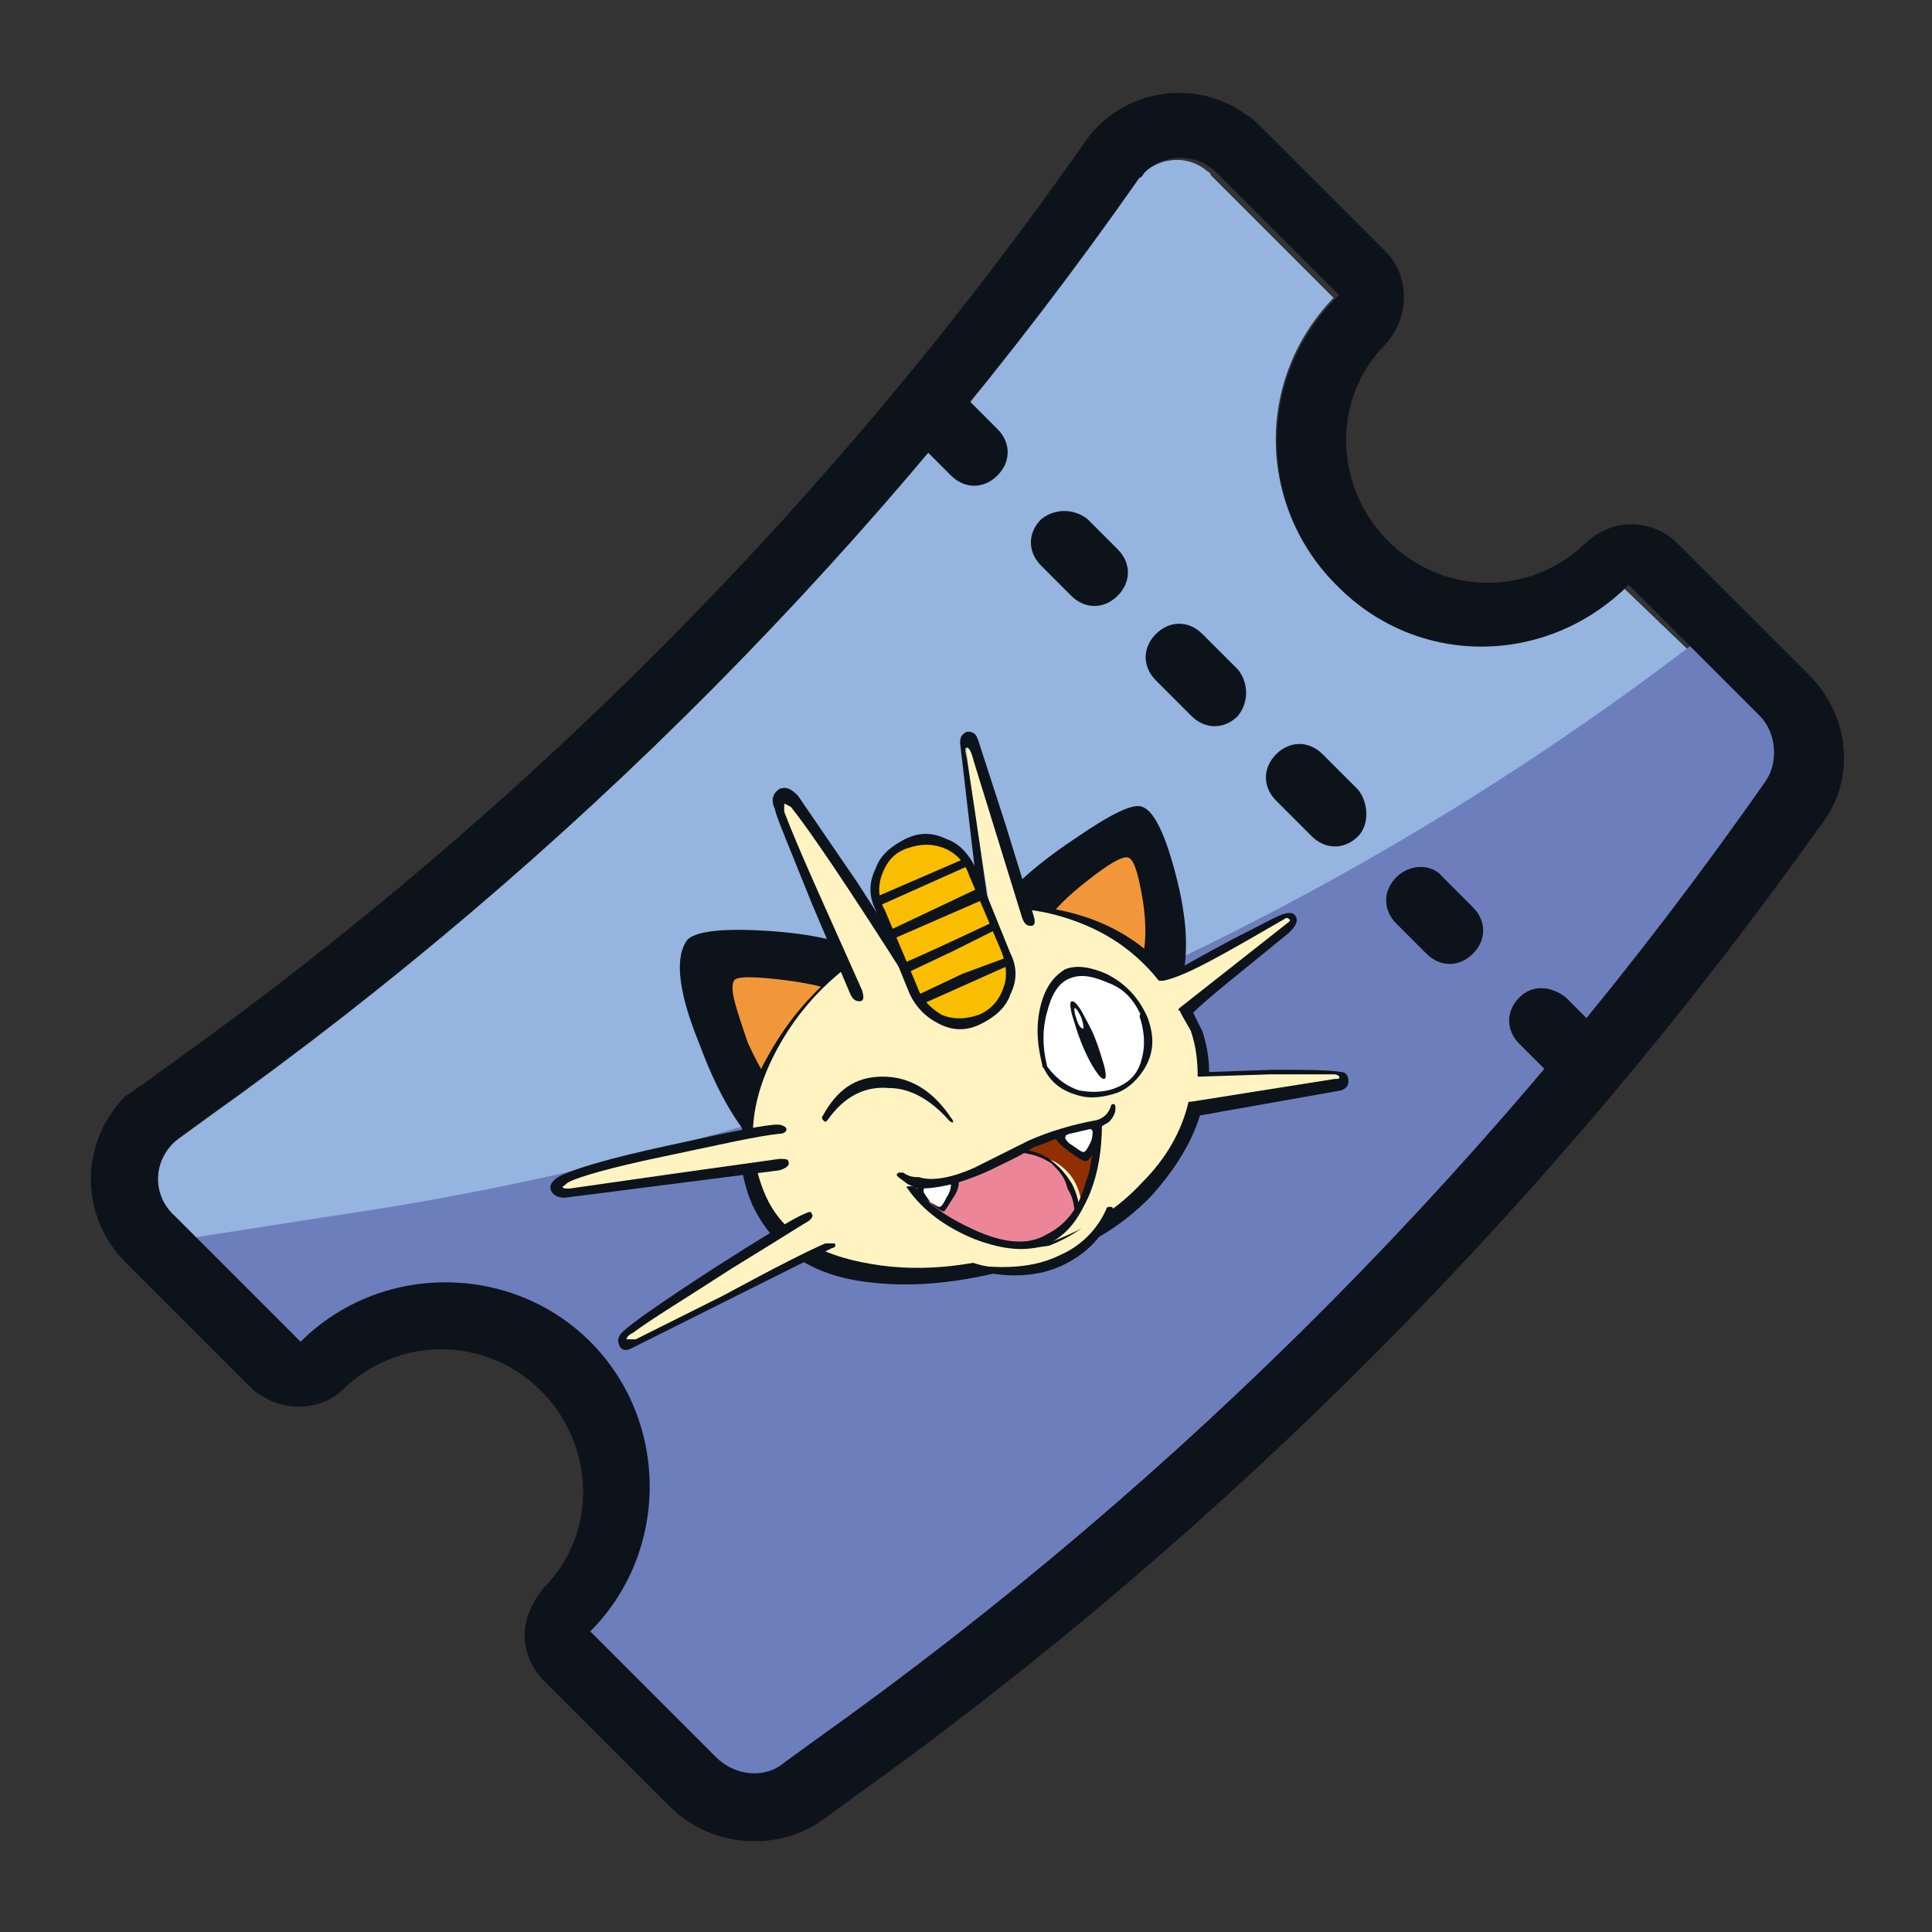 <?xml version="1.0" encoding="utf-8"?>
<!-- Generator: Adobe Illustrator 25.2.0, SVG Export Plug-In . SVG Version: 6.00 Build 0)  -->
<svg version="1.1" id="Layer_1" xmlns:v="https://vecta.io/nano"
	 xmlns="http://www.w3.org/2000/svg" xmlns:xlink="http://www.w3.org/1999/xlink" x="0px" y="0px" viewBox="0 0 70.7 70.7"
	 style="enable-background:new 0 0 70.7 70.7;" xml:space="preserve">
<rect x="0" y="0" width="70.7" height="70.7" fill="#333333" stroke="none"/>
<style type="text/css">
	.st0{fill:#95B4DF;}
	.st1{fill:#6D7EBD;}
	.st2{fill-rule:evenodd;clip-rule:evenodd;fill:#0D131A;}
	.st3{fill:#0D131A;}
	.st4{fill:#F29739;}
	.st5{fill:#FFF3C2;}
	.st6{fill:#FFFFFF;}
	.st7{fill:#922F00;}
	.st8{fill:#ED8599;}
	.st9{fill:#F9BE00;}
</style>
<path class="st0" d="M64.4,26.3c0.6,0.6,0.7,1.7,0.2,2.4c-9.5,13.6-21.3,25.5-34.8,35.1l-1.1,0.8c-0.8,0.6-1.9,0.5-2.5-0.2l-4.8-4.8
	c2.9-3,2.8-7.7-0.2-10.6c-2.9-2.8-7.5-2.8-10.5,0l-4.4-4.4c-0.8-0.8-0.7-2.2,0.2-2.9l1.1-0.8c13.2-9.4,24.7-21,34-34.3
	c0.6-0.8,1.7-1,2.5-0.4c0.1,0.1,0.2,0.1,0.2,0.2l4.5,4.5c-2.9,3-2.8,7.7,0.2,10.6c2.9,2.8,7.5,2.8,10.4,0L64.4,26.3L64.4,26.3z"/>
<path class="st1" d="M66.5,27.6L49.3,49.4L27.1,66.2l-4.3-4.3l-1.5-1.9l1.5-2.2l0.5-2.2l-0.3-2.4L22.2,51l-1.5-1.8L18.9,48L17,47.4
	h-2.4l-2.5,0.9l-1.5,1.3L7,45.3l5.8-0.9c18-2.7,35.1-10,49.5-21.1L66.5,27.6L66.5,27.6z"/>
<g>
	<path class="st2" d="M19.2,59.8c0-0.6,0.3-1.2,0.7-1.7l0,0c2-2,1.9-5.3-0.2-7.3c-2-1.9-5.1-1.9-7.1,0l0,0c-0.9,0.9-2.4,0.9-3.4,0
		c0,0,0,0,0,0l-4.6-4.6c-1.7-1.7-1.7-4.4,0-6.1C4.8,40,5,39.8,5.2,39.7l1.1-0.8l1.4,1.9l-1.1,0.8c-1,0.7-1.1,2.1-0.2,2.9l4.6,4.6
		l0,0c2.9-2.9,7.7-2.9,10.6,0c2.9,2.9,2.9,7.7,0,10.6l0,0l4.6,4.6c0.7,0.7,1.8,0.8,2.5,0.2l1.1-0.8c13.5-9.6,25.3-21.5,34.8-35.1
		c0.5-0.7,0.4-1.8-0.2-2.4l-4.8-4.8l-0.1,0.1c-3,2.9-7.7,2.9-10.6-0.1c-2.9-2.9-2.9-7.6,0-10.5l0.1-0.1l-4.5-4.5
		c-0.7-0.7-1.9-0.7-2.6,0c-0.1,0.1-0.1,0.2-0.2,0.2c-9.3,13.3-20.8,24.9-34,34.3l-1.4-1.9c13-9.3,24.3-20.7,33.4-33.7
		c1.3-1.9,4-2.4,5.9-1c0.2,0.1,0.4,0.3,0.6,0.5l4.5,4.5c0.9,0.9,0.9,2.4,0,3.4c0,0,0,0,0,0l0,0c-2,2-1.9,5.3,0.2,7.3
		c2,1.9,5.1,1.9,7.1,0l0,0c0.9-0.9,2.4-1,3.4,0c0,0,0,0,0,0l4.8,4.8c1.5,1.5,1.7,3.8,0.5,5.4C56.9,43.9,44.9,56,31.2,65.8l-1.1,0.8
		c-1.7,1.2-4.1,1-5.6-0.5l-4.6-4.6C19.4,61,19.2,60.4,19.2,59.8L19.2,59.8z"/>
	<g>
		<path id="A" class="st2" d="M35.4,14.6l1.1,1.1c0.5,0.5,0.5,1.2,0,1.7c-0.5,0.5-1.2,0.5-1.7,0l-1.1-1.1c-0.5-0.5-0.5-1.2,0-1.7
			S34.9,14.2,35.4,14.6z"/>
	</g>
	<g>
		<path id="A_1_" class="st2" d="M39.8,19l1.1,1.1c0.5,0.5,0.5,1.2,0,1.7c-0.5,0.5-1.2,0.5-1.7,0l-1.1-1.1c-0.5-0.5-0.5-1.2,0-1.7
			C38.6,18.6,39.3,18.6,39.8,19z"/>
	</g>
	<g>
		<path id="B" class="st2" d="M45.3,26.2c-0.5,0.5-1.2,0.5-1.7,0c0,0,0,0,0,0l-1.3-1.3c-0.5-0.5-0.5-1.2,0-1.7
			c0.5-0.5,1.2-0.5,1.7,0l1.3,1.3C45.7,25,45.7,25.7,45.3,26.2C45.3,26.2,45.3,26.2,45.3,26.2z"/>
	</g>
	<g>
		<path id="B_1_" class="st2" d="M49.7,30.6c-0.5,0.5-1.2,0.5-1.7,0c0,0,0,0,0,0l-1.3-1.3c-0.5-0.5-0.5-1.2,0-1.7
			c0.5-0.5,1.2-0.5,1.7,0l1.3,1.3C50.1,29.4,50.1,30.2,49.7,30.6C49.7,30.6,49.7,30.6,49.7,30.6z"/>
	</g>
	<path class="st2" d="M52.8,32.1l1.1,1.1c0.5,0.5,0.5,1.2,0,1.7s-1.2,0.5-1.7,0l-1.1-1.1c-0.5-0.5-0.5-1.2,0-1.7
		C51.6,31.6,52.4,31.6,52.8,32.1L52.8,32.1z"/>
	<g>
		<path id="A_2_" class="st2" d="M57.3,36.5l1.1,1.1c0.5,0.5,0.5,1.2,0,1.7s-1.2,0.5-1.7,0l-1.1-1.1c-0.5-0.5-0.5-1.2,0-1.7
			S56.8,36.1,57.3,36.5z"/>
	</g>
</g>
<g transform="matrix(0.836, 0, 0, 0.836, 25.771, 29.617)">
	<path class="st3" d="M2.4,5.3c2,0.1,3.6,0.4,4.7,1c0.3,0.1-0.4,1.6-2.2,4.3c-1.7,2.7-2.7,4-2.8,3.9c-0.8-0.9-1.6-2.3-2.3-4.2
		c-0.9-2.2-1.1-3.7-0.6-4.5C-0.6,5.4,0.5,5.2,2.4,5.3"/>
	<path class="st3" d="M19.2-0.1c0.5,0.2,1,1.2,1.5,3.2c0.5,2,0.5,3.6,0.1,4.7c-0.1,0.4-1.6,0-4.4-1c-2.8-1.1-4.2-1.7-4.1-1.9
		c0.8-1.2,2.1-2.4,3.9-3.6C17.8,0.2,18.8-0.3,19.2-0.1"/>
	<path class="st4" d="M15,4.9c0.3-0.5,0.9-1.1,1.8-1.8c0.9-0.7,1.4-1,1.7-1c0.3,0,0.5,0.7,0.7,1.9c0.2,1.3,0.1,2.2-0.1,2.8
		c-0.1,0.2-0.8,0-2.2-0.6C15.4,5.5,14.8,5.1,15,4.9"/>
	<path class="st4" d="M3.7,7.5C5.2,7.7,6,8,6,8.2c0,0.2-0.3,1.1-1.1,2.5c-0.8,1.4-1.3,2.1-1.5,1.9c-0.4-0.3-0.9-1.1-1.5-2.4
		C1.4,8.7,1.1,7.9,1.3,7.5C1.4,7.3,2.2,7.3,3.7,7.5"/>
	<path class="st3" d="M23.1,5.7c1.2-0.6,1.9-1,2.2-1.1c0.3-0.1,0.5-0.1,0.6,0.1c0.1,0.2,0,0.4-0.3,0.7c-2.2,1.8-3.6,2.9-4.2,3.5
		l0.4,0.8c0.2,0.6,0.3,1.2,0.3,1.8l2.8-0.1c1.5,0,2.4,0,3,0.1c0.2,0,0.3,0.2,0.3,0.4c0,0.2-0.1,0.3-0.3,0.4l-6.2,1.1
		c-0.4,1.3-1.2,2.5-2.2,3.6c-1.2,1.2-2.6,2.1-4.3,2.6c-3,1-5.6,1.4-8,1.1c-2.6-0.3-4.2-1.5-5.1-3.4c-0.9-2.1-0.6-4.3,0.8-6.7
		C4.4,8,6.5,6.3,9.2,5.1c2.1-0.9,4.2-1.1,6.3-0.7c2,0.4,3.6,1.3,4.9,2.8C20.9,6.9,21.8,6.4,23.1,5.7"/>
	<path class="st5" d="M16.7,18.2c0.4-0.4,0.7-0.7,0.8-1c0.1-0.2,0.2-0.2,0.3-0.3s0.2,0,0.1,0.2c-0.2,0.7-0.5,1.3-1,1.8
		c-0.4,0.4-0.8,0.7-1.3,0.9c-0.7,0.3-1.5,0.4-2.3,0.3c-0.8,0-1.5-0.2-2.2-0.5c-0.1-0.1-0.1-0.2,0-0.3c0.1-0.1,0.2-0.2,0.4-0.1
		l1.5,0.2l2.1-0.3C15.6,18.9,16.2,18.6,16.7,18.2"/>
	<path class="st5" d="M25.4,4.8c0.1-0.1,0.2,0,0.2,0c0.1,0.1,0,0.1-0.1,0.2l-4.7,3.7c0,0-0.1,0.1,0,0.1c0.2,0.4,0.4,0.7,0.5,0.9
		c0.2,0.6,0.3,1.2,0.3,2l0.1,0l3.1-0.1l2.8,0c0.1,0,0.2,0.1,0.2,0.1c0,0.1,0,0.1-0.2,0.1l-6.3,1l-0.1,0c-0.3,1.3-1,2.5-2,3.5
		c-1.1,1.2-2.5,2.1-4.2,2.7c-2.9,1-5.4,1.3-7.7,0.9c-2.4-0.4-4-1.4-4.7-3.2c-0.8-2-0.6-4.1,0.7-6.4c1.3-2.3,3.3-4,5.9-5.1
		c2.1-0.9,4.1-1.1,6.1-0.6c1.9,0.5,3.4,1.4,4.6,2.9l0.2,0C21.1,7.3,22.8,6.3,25.4,4.8"/>
	<path class="st3" d="M17.6,17.5c0-0.1,0.1-0.1,0.2-0.1c0.1,0,0.1,0.1,0.1,0.2c-0.4,1.1-1.2,1.9-2.3,2.4c-0.9,0.4-2,0.5-3.1,0.3
		l-0.3-0.1C12.1,20,12.1,20,12.2,20c1.3,0.1,2.4,0,3.4-0.5C16.5,19.1,17.2,18.4,17.6,17.5"/>
	<path class="st6" d="M14.9,11c-0.2-0.5-0.2-1.1-0.1-2c0.2-1,0.5-1.6,1.2-1.8c0.6-0.2,1.2-0.1,1.9,0.3c0.7,0.4,1.2,1.1,1.5,2
		c0.2,0.6,0.1,1.2-0.2,1.7c-0.3,0.5-0.6,0.9-1,1c-0.6,0.2-1.1,0.2-1.6,0.2C15.8,12.3,15.2,11.8,14.9,11"/>
	<path class="st5" d="M-6,16.8c-0.2,0-0.3,0-0.3-0.2c0-0.2,0.1-0.3,0.3-0.4c0.2-0.1,1.8-0.5,4.8-1.2l4.9-1.1
		c0.3-0.1,0.5,0.2,0.5,0.7c0,0.5-0.1,0.8-0.3,0.9L-6,16.8"/>
	<path class="st5" d="M5.1,17.4c0.3-0.2,0.6,0,0.9,0.5c0.2,0.5,0.2,0.8,0.1,0.9c-0.1,0.1-1.7,0.9-4.6,2.4l-4.5,2.2
		c-0.4,0.1-0.6,0-0.5-0.2c0-0.2,1.5-1.2,4.3-3C3.4,18.4,4.9,17.5,5.1,17.4"/>
	<path class="st7" d="M13.9,14.9c-0.4-0.1,0.1-0.3,1.5-0.8c1.3-0.4,2-0.5,2-0.3c0,1.4-0.3,2.5-0.9,3.4c-0.1-0.8-0.5-1.4-1.2-1.8
		C14.8,15.2,14.3,15,13.9,14.9"/>
	<path class="st8" d="M11.6,15.9l1.9-0.9c0.5-0.2,1.1,0,1.7,0.5c0.7,0.5,1.1,1.1,1.2,1.8c0,0.3-0.1,0.6-0.4,0.8
		c-0.2,0.2-0.6,0.4-1.1,0.7c-0.8,0.4-1.8,0.3-3.1-0.2c-1.2-0.5-2-1.1-2.5-1.9c-0.2-0.2-0.1-0.3,0.2-0.3C10,16.5,10.7,16.3,11.6,15.9
		"/>
	<path class="st5" d="M3.3-0.5c0.3-0.2,1.2,0.9,2.8,3.3c1.5,2.3,2.3,3.6,2.3,3.9c0,0.2-0.2,0.5-0.7,1C7.2,8.1,6.9,8.3,6.8,8.1
		C6.5,7.8,5.9,6.3,4.8,3.8C3.7,1,3.2-0.4,3.3-0.5"/>
	<path class="st5" d="M12.7,5.2c-0.1-0.2-0.3-1.5-0.7-4.1c-0.4-2.6-0.6-3.9-0.5-4.1c0-0.1,0.1-0.1,0.2-0.1c0.1,0,0.2,0.1,0.3,0.3
		l2.4,8c0,0.2-0.2,0.3-0.7,0.4C13.2,5.7,12.9,5.6,12.7,5.2"/>
	<path class="st3" d="M11.7,1.4l-0.5-4.3c0-0.3,0.1-0.4,0.3-0.5C11.8-3.4,11.9-3.3,12-3l1.2,3.7l1.2,3.9c0.1,0.3,0.1,0.5-0.1,0.5
		c-0.2,0-0.3-0.1-0.4-0.4l-2.1-6.8c-0.1-0.4-0.2-0.6-0.3-0.6c-0.1,0-0.1,0.1,0,0.5C12,1,12.3,3.3,12.5,4.6c0,0.2,0,0.3-0.2,0.2
		l-0.2-0.1L11.7,1.4"/>
	<path class="st3" d="M3.1,0C2.9-0.4,3-0.7,3.3-0.9c0.3-0.1,0.5,0,0.8,0.3C4.3-0.3,5.2,1,6.7,3.2C8.1,5.4,9,6.7,9.2,7.1
		c0.1,0.2,0.1,0.3,0,0.4C9.1,7.7,9,7.7,8.9,7.5C6.3,3.4,4.6,0.9,3.8-0.1C3.6-0.2,3.5-0.3,3.5-0.2c0,0,0,0.1,0,0.3
		c0.6,1.6,1.8,4.2,3.4,7.8C7,8.2,7,8.4,6.8,8.4c-0.2,0-0.3-0.1-0.4-0.3l-1.7-4C3.7,1.6,3.1,0.2,3.1,0"/>
	<path class="st3" d="M-6.1,17c-0.3,0-0.5-0.1-0.6-0.3c-0.1-0.2,0-0.4,0.3-0.6c0.5-0.3,2.1-0.8,4.9-1.4c2.7-0.6,4.2-0.9,4.7-0.9
		c0.2,0,0.4,0.1,0.4,0.2c0,0.1-0.1,0.2-0.3,0.2c-1,0.1-2.7,0.5-5.1,1c-2.4,0.5-3.7,0.9-4.1,1.1c-0.2,0.1-0.2,0.2-0.3,0.2
		c0,0.1,0.1,0.1,0.3,0.1l4.2-0.6l5-0.7c0.3,0,0.4,0,0.4,0.2c0,0.1-0.1,0.2-0.4,0.3L-6.1,17"/>
	<path class="st3" d="M5.3,19l0.4,0c0.1,0.1,0,0.2-0.1,0.2l-8.8,4.4c-0.2,0.1-0.4,0.1-0.5-0.1c-0.1-0.2-0.1-0.4,0.1-0.6
		c0.4-0.4,1.7-1.3,4-2.8c2.2-1.4,3.5-2.2,4-2.4c0.2-0.1,0.3-0.1,0.3,0c0.1,0.1,0,0.2-0.1,0.3c-0.5,0.3-1.6,1-3.4,2.1
		c-2,1.3-3.5,2.2-4.3,2.8c-0.2,0.1-0.3,0.2-0.3,0.3l0.4,0l3.8-1.9C3.2,20,4.6,19.3,5.3,19"/>
	<path class="st3" d="M19.1,9.2C19,9,19.1,8.9,19.2,9l0.2,0.1c0.3,0.8,0.3,1.5-0.1,2.2c-0.3,0.5-0.7,0.9-1.2,1.1
		c-0.6,0.2-1.2,0.3-1.8,0.1c-0.7-0.2-1.2-0.6-1.5-1.3c0,0,0-0.1,0-0.1c0-0.1,0.1-0.1,0.1,0c0.4,0.6,0.9,1,1.5,1.2
		c0.5,0.1,1.1,0.1,1.6-0.1c0.5-0.2,0.9-0.5,1.1-1.1C19.3,10.5,19.3,9.9,19.1,9.2"/>
	<path class="st3" d="M17.1,13.9c0-0.1,0.1-0.2,0.2-0.2c0.1,0,0.2,0,0.1,0.2c0,1.4-0.3,2.6-0.8,3.5c-0.4,0.8-0.9,1.3-1.5,1.6
		c-0.9,0.4-2,0.3-3.3-0.2c-1.2-0.5-2.2-1.2-2.9-2.2c-0.1-0.1,0-0.1,0.1-0.1c0.1,0,0.2,0,0.3,0.1c0.5,0.7,1.4,1.3,2.5,1.8
		c1.3,0.6,2.4,0.7,3.2,0.2c0.8-0.4,1.4-1.1,1.7-2.3C16.9,15.9,17,15.1,17.1,13.9"/>
	<path class="st3" d="M17.6,7.2c0.8,0.4,1.4,1,1.8,1.9c0,0.1,0,0.2,0,0.2c-0.1,0.1-0.1,0-0.2-0.1c-0.3-0.7-0.7-1.3-1.5-1.6
		C17,7.3,16.5,7.2,16,7.4c-0.5,0.2-0.8,0.7-1,1.5c-0.2,0.7-0.2,1.5,0,2.3c0,0.1,0,0.1-0.1,0.1c-0.1,0-0.1,0-0.1-0.1
		c-0.2-0.8-0.3-1.6-0.1-2.5c0.2-0.9,0.6-1.4,1.1-1.7C16.3,6.8,16.9,6.9,17.6,7.2"/>
	<path class="st3" d="M10.7,13.6c-0.8-0.9-1.7-1.4-2.6-1.4c-1.1-0.1-2,0.4-2.7,1.4c-0.1,0.1-0.1,0.1-0.2,0c0,0-0.1-0.1,0-0.2
		c0.6-1.1,1.4-1.7,2.6-1.7c1.2,0,2.2,0.6,3,1.8c0.1,0.1,0.1,0.2,0.1,0.2C10.8,13.7,10.8,13.7,10.7,13.6"/>
	<path class="st3" d="M15.4,14.4c0-0.2,0.3-0.4,0.9-0.5c0.5-0.1,0.9-0.1,0.9,0.1c0.1,0.2,0,0.4-0.1,0.8c-0.1,0.4-0.3,0.6-0.4,0.6
		c-0.1,0-0.3-0.1-0.7-0.4C15.6,14.7,15.4,14.5,15.4,14.4"/>
	<path class="st6" d="M15.8,14.4c0-0.2,0.2-0.3,0.6-0.4c0.4-0.1,0.6,0,0.6,0.1c0,0.1,0,0.3-0.1,0.5c-0.1,0.2-0.2,0.4-0.3,0.4
		c-0.1,0-0.2-0.1-0.5-0.3C15.9,14.6,15.8,14.4,15.8,14.4"/>
	<path class="st3" d="M9.3,16.7c0-0.2,0.3-0.4,0.9-0.5c0.6-0.1,0.9-0.1,0.9,0c0.1,0.2,0,0.5-0.2,0.8c-0.2,0.3-0.3,0.5-0.4,0.6
		c-0.1,0-0.3-0.1-0.6-0.4C9.5,17,9.3,16.8,9.3,16.7"/>
	<path class="st6" d="M9.6,16.7c0-0.2,0.2-0.3,0.6-0.4c0.4-0.1,0.6-0.1,0.6,0.1c0,0.1,0,0.3-0.2,0.6c-0.1,0.2-0.2,0.4-0.3,0.4
		c-0.1,0-0.2-0.1-0.4-0.2C9.7,16.9,9.6,16.8,9.6,16.7"/>
	<path class="st3" d="M11.8,15.7l2.4-1.2c0.9-0.4,1.9-0.7,3-0.9c0.3-0.1,0.5-0.3,0.6-0.6c0-0.1,0.1-0.1,0.1-0.1
		c0.1,0,0.1,0.1,0.1,0.2c0,0.2-0.1,0.4-0.3,0.6c-0.2,0.1-0.3,0.2-0.4,0.2L16,14.2l-1.6,0.6c-0.6,0.4-1.3,0.7-1.9,1
		c-1.3,0.6-2.3,0.8-3.1,0.8c-0.1,0-0.3-0.1-0.5-0.2l-0.4-0.3c-0.1-0.1-0.1-0.1,0-0.2c0,0,0.1,0,0.2,0c0.3,0.2,0.5,0.2,0.7,0.2
		C10,16.3,10.9,16.1,11.8,15.7"/>
	<path class="st3" d="M17.1,10c0.2,0.5,0.3,0.9,0.4,1.2c0.1,0.4,0.1,0.6,0,0.6c-0.1,0-0.2-0.1-0.4-0.4c-0.2-0.3-0.4-0.7-0.6-1.2
		c-0.2-0.5-0.3-0.9-0.4-1.2c-0.1-0.4-0.1-0.6,0-0.6c0.1,0,0.2,0.1,0.4,0.4C16.7,9.2,16.9,9.5,17.1,10"/>
	<path class="st6" d="M16.5,9.1c0.1,0.3,0.1,0.4,0.1,0.5c-0.1,0-0.2-0.1-0.3-0.4c-0.1-0.3-0.1-0.4-0.1-0.5
		C16.3,8.7,16.4,8.9,16.5,9.1"/>
	<path class="st3" d="M15.2,15.5C14.6,15.1,14,15,13.3,15c-0.1,0-0.1,0,0,0l0.2-0.1l0.6,0c0.4,0.1,0.7,0.2,1,0.4
		c0.4,0.3,0.7,0.6,1,1.1c0.2,0.4,0.3,0.8,0.3,1l-0.1,0.3c0,0-0.1,0-0.1-0.1c0-0.3-0.1-0.7-0.3-1C15.8,16.1,15.5,15.8,15.2,15.5"/>
	<path class="st5" d="M11,13.2c-0.1-0.3-0.3-0.6-0.6-0.9c-0.2-0.3-0.5-0.4-0.7-0.5l-0.1-0.1c0,0,0,0,0.1,0c0.3,0,0.6,0.2,0.9,0.5
		C10.8,12.5,11,12.8,11,13.2L11,13.2C11.1,13.3,11,13.3,11,13.2"/>
	<path class="st3" d="M13.4,6.3c0.3,0.6,0.3,1.2,0,1.8c-0.2,0.6-0.7,1-1.3,1.3c-0.6,0.3-1.2,0.3-1.8,0C9.7,9.1,9.3,8.7,9,8.1
		L7.5,4.4c-0.3-0.6-0.3-1.2,0-1.8c0.2-0.6,0.7-1,1.3-1.3c0.6-0.3,1.2-0.3,1.8,0c0.6,0.2,1,0.7,1.3,1.3L13.4,6.3"/>
	<path class="st9" d="M13,6.2c0.2,0.5,0.3,1.1,0.1,1.6C12.9,8.4,12.5,8.8,12,9c-0.6,0.2-1.1,0.2-1.6,0C9.9,8.7,9.5,8.3,9.3,7.7
		L7.9,4.4C7.6,3.9,7.6,3.3,7.8,2.8C8,2.3,8.3,1.9,8.9,1.7s1.1-0.2,1.6,0c0.5,0.2,0.9,0.6,1.1,1.2L13,6.2"/>
	<path class="st3" d="M11.3,2.2c0.1,0,0.2,0,0.2,0.1c0.1,0.1,0.1,0.2,0,0.2L7.7,4.2c-0.1,0.1-0.2,0-0.2-0.1c0-0.1,0-0.3,0.1-0.3
		L11.3,2.2"/>
	<path class="st3" d="M11.9,3.5c0.1,0,0.2,0,0.2,0.2c0.1,0.1,0.1,0.2,0,0.3L8.2,5.7C8.1,5.7,8,5.7,8,5.6c0-0.1,0-0.2,0.1-0.3L10,4.4
		L11.9,3.5"/>
	<path class="st3" d="M12.5,5c0.1,0,0.2,0,0.2,0.1c0.1,0.1,0.1,0.2,0,0.2l-1.8,0.9L9,7.1C8.8,7.2,8.7,7.2,8.7,7
		c-0.1-0.1,0-0.2,0.1-0.3C9.5,6.4,10.8,5.8,12.5,5"/>
	<path class="st3" d="M13.2,6.5c0.1,0,0.2,0,0.2,0.1c0.1,0.1,0,0.2,0,0.2L9.6,8.5c-0.1,0.1-0.2,0-0.3-0.1c0-0.1,0-0.2,0.1-0.3
		l1.9-0.9L13.2,6.5"/>
</g>
</svg>
